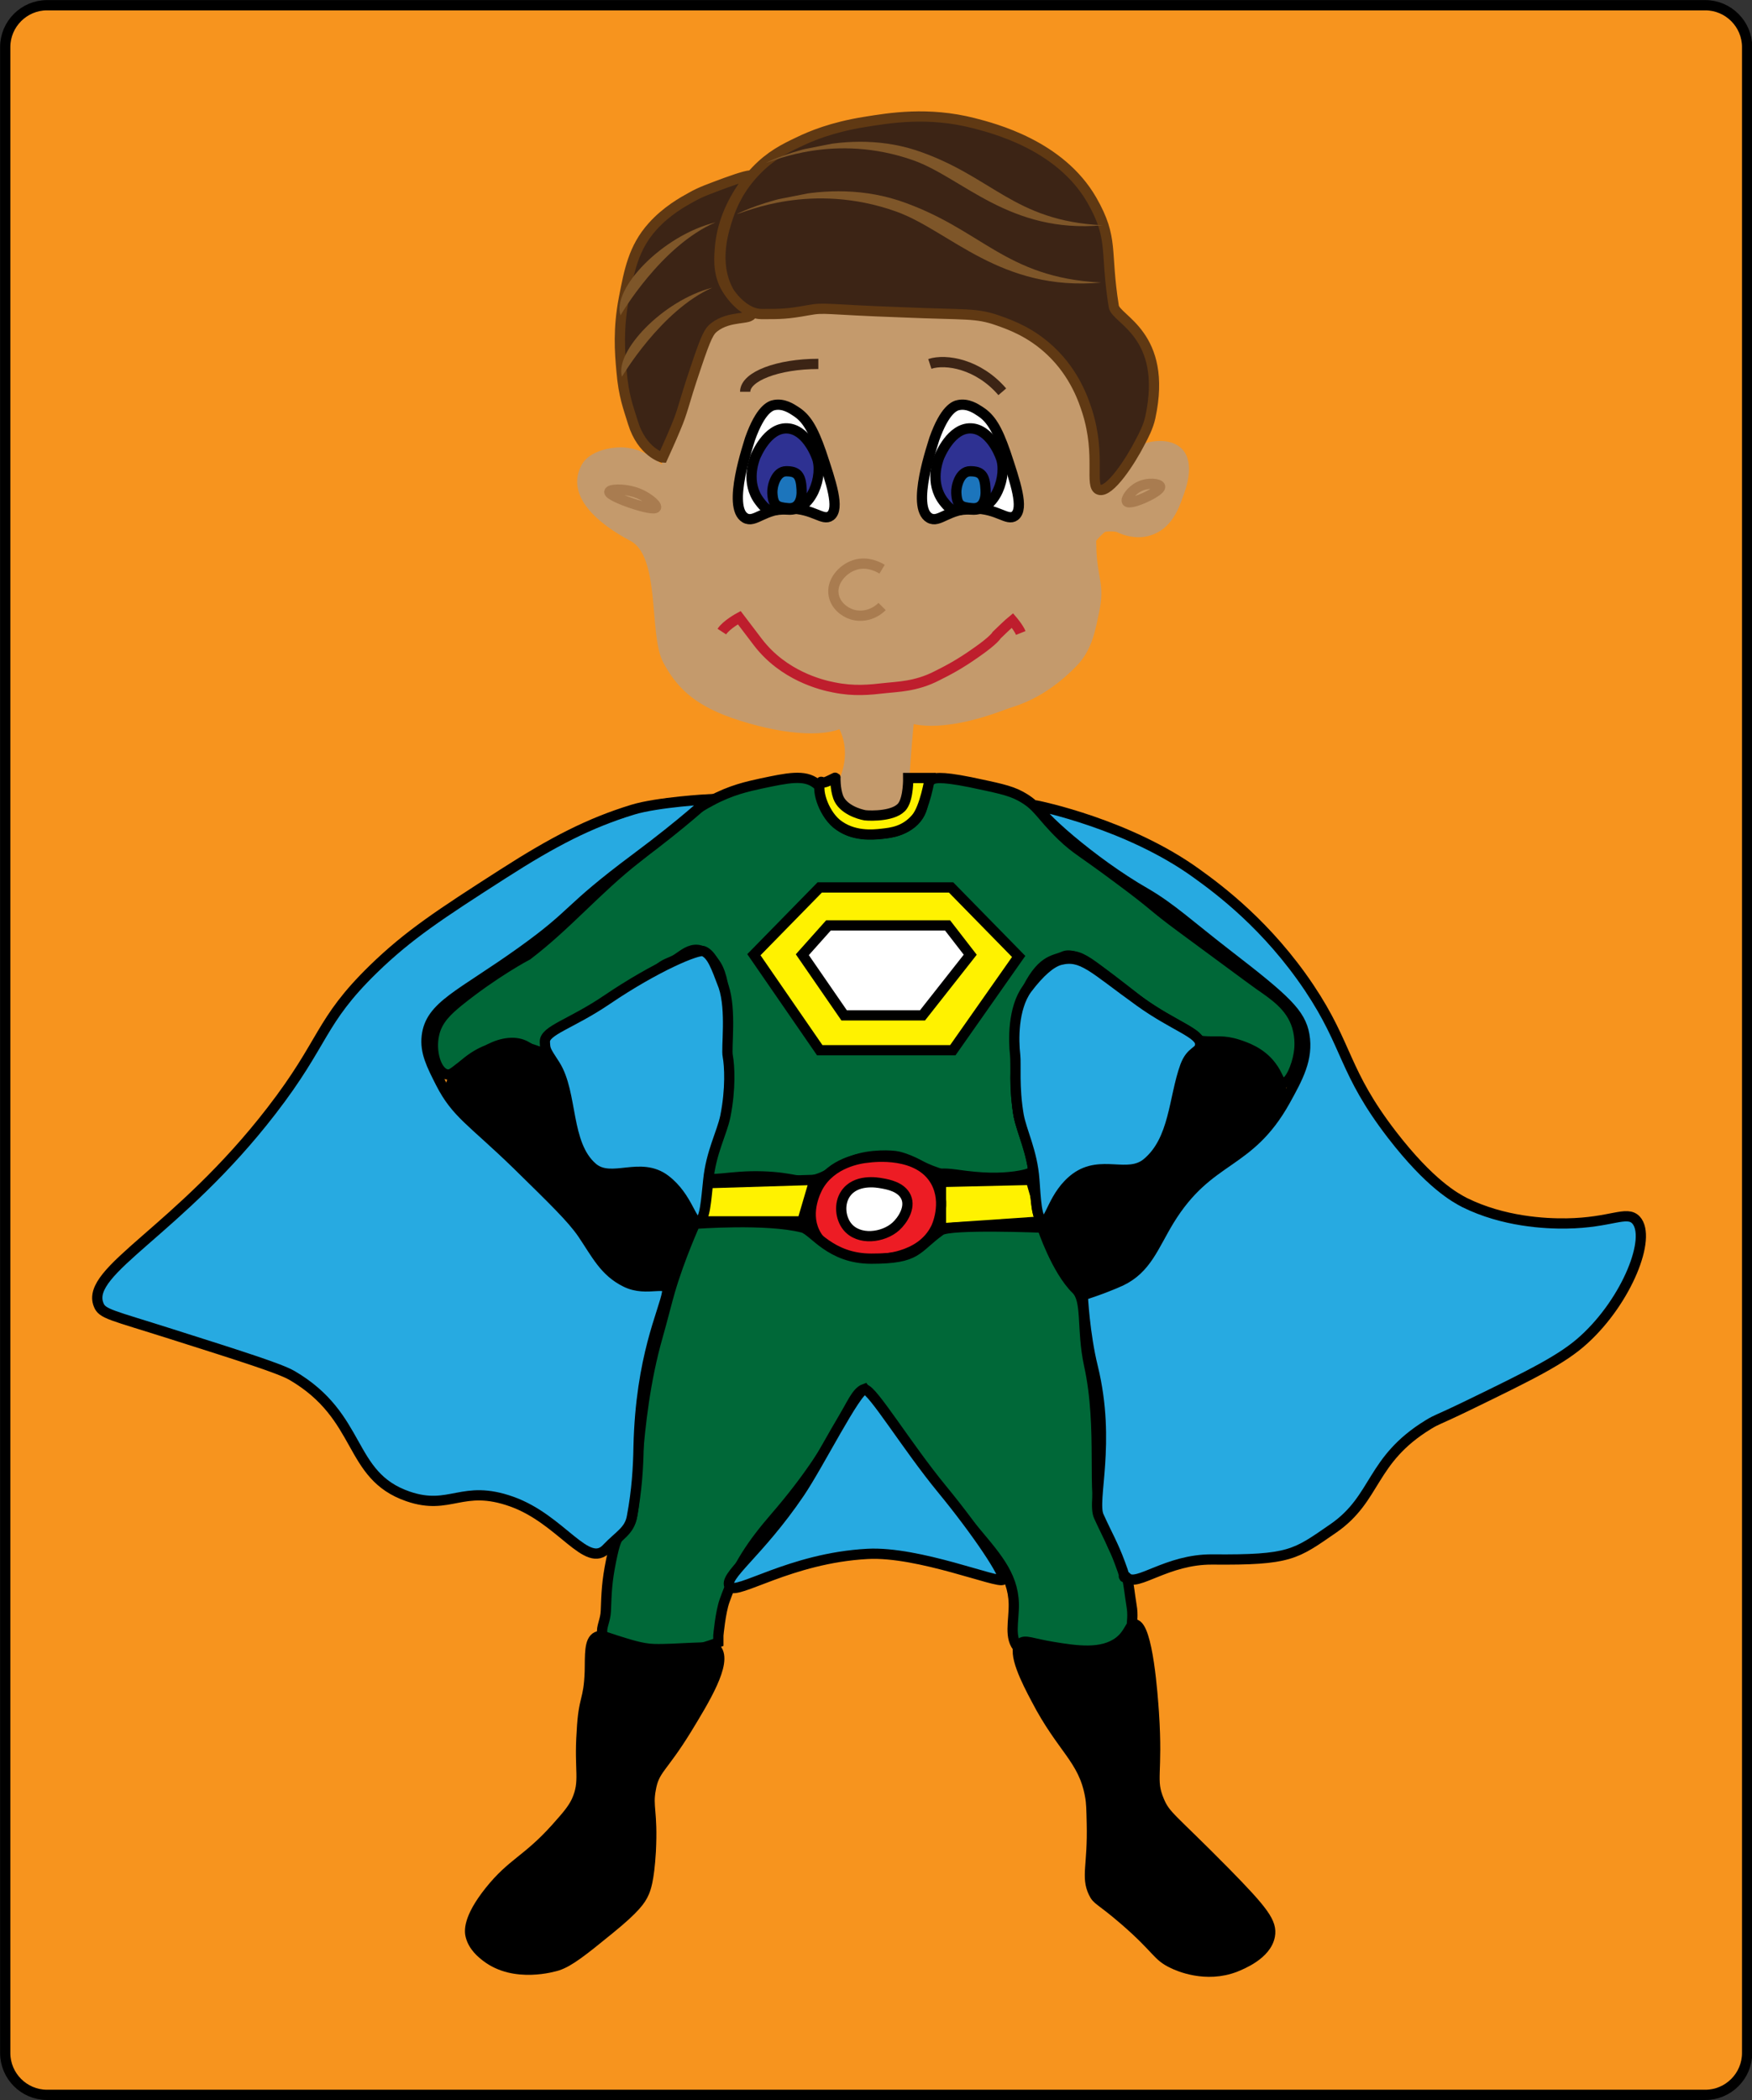 <?xml version="1.0" encoding="utf-8"?>
<!-- Generator: Adobe Illustrator 18.1.0, SVG Export Plug-In . SVG Version: 6.00 Build 0)  -->
<!DOCTYPE svg PUBLIC "-//W3C//DTD SVG 1.1//EN" "http://www.w3.org/Graphics/SVG/1.1/DTD/svg11.dtd">
<svg version="1.1" id="Layer_1" xmlns="http://www.w3.org/2000/svg" xmlns:xlink="http://www.w3.org/1999/xlink" x="0px" y="0px"
	 viewBox="0 0 502.9 602.5" enable-background="new 0 0 502.9 602.5" xml:space="preserve">
<rect x="0" y="0" width="502.9" height="602.5" fill="#333333" stroke="none"/>
<symbol  id="Brown_Hair_1" viewBox="-8.1 -3.4 16.2 6.8">
	<g>
		<path fill="#7E5629" d="M-8.1,2.5c0,0,10.4-0.9,16.2-5.9C3.6,2-5.5,4.9-8.1,2.5z"/>
	</g>
</symbol>
<symbol  id="Brown_Hair_4" viewBox="-11.3 -7.7 22.7 15.4">
	<path fill="#7E5629" d="M-11.3,7c0,0,5.6,2.6,10.6-1.9c5-4.6,5.8-10.2,12-12.7C4.7-6.5,2.2,0.9-1,4C-6.1,8.9-10.8,7-11.3,7z"/>
</symbol>
<path fill="#F7941E" stroke="#000000" stroke-width="2.942" stroke-miterlimit="10" d="M489.5,601h-476c-6.6,0-12-5.4-12-12V13.5
	c0-6.6,5.4-12,12-12h476c6.6,0,12,5.4,12,12V589C501.5,595.6,496.1,601,489.5,601z"/>
<path fill="#C49A6C" stroke="#C49A6C" stroke-width="2.942" stroke-miterlimit="10" d="M259.2,229.3c0,0,0.8-14.8,1.8-23.5
	c0,0,7.6,3.8,27.3-3.7c2.3-0.9,10.4-2.5,19.7-12.1c4.3-4.4,5.1-10.3,6-14.4c1.8-8.3-0.6-9-0.8-19.2c0,0-2-0.6,3.1-5
	c0.7-0.6,4.1-0.5,4.9-0.1c1.8,0.9,5.1,2,8.6,0.9c5.3-1.6,7.2-6.9,8.3-10c0.9-2.3,3.4-9.2,0-12.5c-2.5-2.4-7.1-1.9-10-0.8
	c-9,3.3-10.4,14.6-13.3,14.2c-2.4-0.4,0.6-5.1-2.5-18.3c-0.9-3.7-0.5-4.6-4.6-12.3c-2.9-5.3-6.1-12.2-11-15.2
	c-5.2-3.1-10.2-6.4-24-7.4c-15.2-1.1-17.6-0.2-34.4-0.9c-7.1-0.3-17.4-0.3-32.3,6.5c-5.5,2.5-9.2,24.5-11.3,27.4
	c-7.8,10.5,0.1,13-0.7,15.8c0,0.1,0,0.1-0.1,0.1c-0.7,0.3-3.2-3.4-6.6-5.8c-1-0.7-4.4-3.1-9-3.2c-3,0-8.2,1-10,4.2
	c-4.3,7.6,4.1,15,13.4,19.9c9.6,5.1,5.9,27.8,10,35.5c3.4,6.3,7.8,11.3,18.9,15.2c13.3,4.6,25.6,5.6,31,2.7c0,0,0,0,0,0
	c4.9,8.2,0.8,16.5,0.8,16.5c0,1-0.1,2.6-0.1,4.6c1.2,1,3.3,2.3,6.3,3.1c0.8,0.2,1.8,0.4,3,0.4C256,231.9,259.2,229.3,259.2,229.3z"
	/>
<path fill="#006838" stroke="#000000" stroke-width="2.942" stroke-miterlimit="10" d="M234.3,224.8c-3.4-2.7-8.3-1.6-15.9,0
	c-3.6,0.8-8.5,1.8-14.4,5c-8.9,4.7-13.2,10-21.3,16.4c-11.4,8.9-20,19.2-31.3,27.8c-0.2,0.1-9.5,5-19.9,13.4c-2.9,2.4-6,5.1-6.9,9.4
	c-1.1,4.8,0.6,10.7,3.5,11.4c1.9,0.5,2.8-1.6,8.4-5c3.8-2.3,7-4.1,10.9-4c4,0.2,4.4,2.3,7.4,2.5c5.7,0.3,12.7-9.7,17-12.6
	c3.9-2.7,9.5-3.8,15.7-9.7c3.1-3,3.7-2.7,6.1-3.9c2.7-1.3,6.8-6.8,12,1.4c3.3,5.3,2.7,17.9,3,23.4c0.2,4.3,0,15.8-2.2,23.8
	c0,0-0.3,1.4-2.2,8.4l-1.3,5c0.7,1.8,6.7-0.3,15.9,0c9.3,0.3,10.4,2.1,14.9,1c5-1.3,5.4-3.4,11.3-5.6c4.9-1.8,11.1-1.5,12.8-1.1
	c5,1.3,5.7,2.8,11.4,4.7c1.7,0.5,0.7-0.1,5.3,0.5c7.6,1.1,12.3,1.1,16.9,0.5c4.1-0.6,4.7-1.2,5-1.5c2.2-2.7-1.9-7.1-4-15.9
	c-0.6-2.8-0.9-9.9-0.9-18.3c0-4.8-1-8.8,2.6-16.5c4.7-10.2,8.3-9.6,11.2-10.9c3.4-1.5,9.6,3.3,21.8,12.9
	c9.9,7.7,12.5,10.9,18.4,11.4c3.4,0.3,5.6-0.4,9.9,1c2.1,0.7,6.4,2.1,9.4,6c2.2,2.8,2.2,4.9,3.5,5c1.9,0.1,3.9-4.7,4.5-8.4
	c0.2-1.1,0.6-4.3-0.5-7.9c-1.8-5.8-6.6-8.9-10.9-11.9c0,0-1.6-1.1-22.3-16.4c-8.7-6.4-7.2-6-17.9-13.9c-11.1-8.3-12.1-8.3-16.4-12.4
	c-6.4-6.2-6.7-8.6-11.9-11.4c-3.1-1.7-6.9-2.4-14.4-4c-9-1.8-10.5-1.2-11.4-0.5c-3.2,2.4-0.6,6.7-4,10.9c-3.4,4.2-9.6,4.4-11.9,4.5
	c-2.4,0.1-7.3,0.2-10.9-3C235.8,232.4,238.2,227.8,234.3,224.8z"/>
<polygon fill="#FFF200" stroke="#000000" stroke-width="2.942" stroke-miterlimit="10" points="235.3,254.6 216.4,273.9 
	235.3,301.3 273.5,301.3 292.4,274.4 273,254.6 "/>
<polygon fill="#FFFFFF" stroke="#000000" stroke-width="2.942" stroke-miterlimit="10" points="230.3,273.9 242.3,291.3 
	264.8,291.3 278.5,273.9 272,265.5 237.8,265.5 "/>
<path stroke="#000000" stroke-width="2.942" stroke-miterlimit="10" d="M129.6,310.7c-0.8,3.3,1.7,6.7,8.9,13.9
	c15.7,15.7,17.8,13.6,24.3,21.8c6.3,8.1,7.5,14.1,16.4,20.4c3.8,2.7,6.5,3.7,8.9,3c4.8-1.4,6.5-8.6,7.4-12.9
	c1.1-4.9,2.5-10.9-1-15.4c-2.6-3.4-6.9-4.3-9.9-5c-6.7-1.4-8.4,1-11.9,0c-10.2-3-5.6-28.9-17.9-34.7c-5-2.4-11.8-1.4-14.6-0.6
	C137.5,301.9,130.8,306,129.6,310.7z"/>
<path stroke="#000000" stroke-width="2.942" stroke-miterlimit="10" d="M346,300.2c-11.2,4.3-6.7,28.8-18.9,34.8
	c-6.2,3-10.6-1.5-17.4,3c-6.7,4.4-7.8,12.5-7.9,13.4c-0.9,7.3,2.3,16.6,8.4,18.4c3.8,1.1,7.6-1.2,10.4-3c7.8-4.9,8.6-9.9,14.9-17.9
	c2.8-3.5,2.1-1.9,23.3-21.3c6.7-6.2,9.7-9,9.4-12.9c-0.4-5.6-6-11.8-8-12.8C358.2,300.7,351.4,298.2,346,300.2z"/>
<path fill="#FFF200" stroke="#000000" stroke-width="2.942" stroke-miterlimit="10" d="M201,339.5c-1,3.6-2,7.3-3,10.9h32.3
	l3.5-11.9L201,339.5z"/>
<polygon fill="#FFF200" stroke="#000000" stroke-width="2.942" stroke-miterlimit="10" points="270.1,339.1 270.1,352.4 
	299.3,350.4 295.9,338.5 "/>
<path fill="#ED1C24" stroke="#000000" stroke-width="2.942" stroke-miterlimit="10" d="M234.8,340.5c-0.4,0.8-3.8,7-1,12.9
	c3.6,7.7,14.3,7.9,16.4,7.9c2.4,0,14-0.1,18.4-8.9c0.2-0.3,3.4-7.2,0-13.4c-4.8-8.7-17.9-7.1-19.4-6.9
	C246.9,332.3,238.7,333.5,234.8,340.5z"/>
<path fill="#FFFFFF" stroke="#000000" stroke-width="2.942" stroke-miterlimit="10" d="M242.7,342.5c-1.9,2.8-1.5,6.9,0.5,9.4
	c3.3,4.1,10.3,3.2,13.9,0c2-1.8,4.3-5.4,3-8.4c-1.3-3-5.2-3.7-6.9-4C251.7,339.2,245.6,338.2,242.7,342.5z"/>
<path fill="#006838" stroke="#000000" stroke-width="2.942" stroke-miterlimit="10" d="M199.5,351.1c0,0-4.4,9.7-7.2,19.3
	c-0.5,1.6-2.3,8.7-3.5,12.9c-7.3,25.5-5.5,51.2-8.2,53.7c-3.7,3.4-4.2,6-5.2,10.8c-1.2,5.9-1.3,9.1-1.5,14.4c-0.1,2.7-1.4,4.7-1,6.4
	c0.5,2.5,4.6,3.7,7.4,4.5c1.6,0.4,8.3,1.4,13.5,1.1c5.7-0.3,12.4-3,12.4-3l0-2c0,0,0.6-6.7,1.8-10c3.5-9.9,8.1-16.5,14.5-23.9
	c19.9-23,21.2-35.2,25.6-36.8c0,0,8.2,12.2,30.5,39.3c6.8,8.2,12.2,13.7,12.4,22.3c0.1,5-1.5,9.9,1.5,12.9c0.7,0.7,1.9,1.6,9.4,2
	c13.6,0.8,17.6-1.7,18.9-2.5c1.3-0.9,3.8-2.6,4-5c0.1-2.3,0.5-4.1,0-6.9c-1.1-6.8-0.7-8.7-4.2-14.8c-1.6-2.7-2.7-6.3-4.2-9.5
	c-3.2-6.9,0.3-26.3-3.8-44.8c-2.2-10.2-0.4-18.4-3.7-21.6c-5.7-5.6-9.7-17.7-9.7-17.7s-26.5-1.1-29.2,0.8c-7.3,5.2-6.3,8.1-19.9,8.1
	c-11.8,0-16.4-7.9-19.6-8.9C220.1,349.5,199.5,351.1,199.5,351.1z"/>
<path stroke="#000000" stroke-width="2.942" stroke-miterlimit="10" d="M169.3,479.5c0.1-4.7-0.2-8.8,2-9.9c1.2-0.6,2.4,0,5.5,1
	c3.6,1.1,7.3,2.4,10.9,2.5c6,0.2,17-1.1,17.9,0c3.3,3.8-3.6,14.9-8.4,22.8c-7.1,11.6-9.4,11.6-10.4,17.4c-1,5.2,0.6,6.2,0,17.9
	c-0.5,8.4-1.5,10.8-2,11.9c-0.9,2-2.4,4.3-9.9,10.4c-7.6,6.2-11.5,9.3-14.9,10.4c-1,0.3-12.3,3.7-20.4-2.5c-1.3-1-3.7-2.9-4.5-6
	c-0.3-1.2-0.9-4.9,5.5-12.9c6.5-8.1,10.6-8.7,18.9-17.9c3.2-3.6,4.8-5.4,6-7.9c2.6-5.8,0.7-8.5,1.5-19.9
	C167.5,486.7,169,488.3,169.3,479.5z"/>
<path stroke="#000000" stroke-width="2.942" stroke-miterlimit="10" d="M297.4,487.4c-2.6-4.9-7-13.4-4.5-15.9c1.3-1.2,3.2,0,9.4,1
	c6.7,1.1,14,2.2,18.9-1.5c3.1-2.4,3.1-5.1,4.5-5c3.8,0.3,5.2,21,5.5,25.3c1.2,18-1.1,19.1,1.5,25.3c1.9,4.5,3.4,4.7,18.9,20.4
	c11.1,11.3,13.6,14.6,12.9,18.4c-1,5.4-8.2,8.2-9.9,8.9c-8.5,3.3-16.5-0.3-17.9-1c-4.7-2.2-4.1-3.9-13.9-12.4
	c-7.2-6.2-7.8-5.6-8.9-7.9c-2.2-4.6-0.2-7.8-0.5-19.9c-0.1-3.9-0.1-5.8-0.5-7.9C311,504.6,304.8,501.7,297.4,487.4z"/>
<path fill="#27AAE1" stroke="#000000" stroke-width="2.942" stroke-miterlimit="10" d="M298,231.2c0,0,25.9,5.2,45.5,19.4
	c6.4,4.6,20.3,14.9,32.3,32.8c11.3,16.9,9.7,23.9,23.8,42.2c10.9,14.1,18.1,18,20.8,19.4c11.1,5.5,23.2,6.1,29.3,6
	c12.8-0.2,17.2-3.8,19.9-1c4.6,5-2.6,23.1-14.9,34.3c-6.2,5.7-15.2,10.1-33.3,18.9c-9.5,4.6-8.6,3.8-11.4,5.5
	c-16.7,10.2-14.7,21.1-27.3,29.8c-10.9,7.5-12.3,9.1-34.7,8.9c-13.1-0.1-21.7,8-24.5,5.2c-2.3-2.3,0.8,3.3-2-4.1
	c-1.9-5.2-3.8-8.4-6.1-13.5c-2.1-4.5,3.6-20.9-1.7-42.7c-2.4-9.7-2.9-20.7-2.9-20.7s5.3-1.6,10.9-4.1c7.4-3.5,9.4-10,13.9-17.4
	c11.5-18.7,22.7-15.3,33.3-34.3c3.6-6.5,6.7-12.1,5.5-18.9c-1.1-6.1-5.2-10-21.8-22.8c-11.4-8.8-16.4-13.6-23.8-17.9
	C313.4,247.4,296.9,232.6,298,231.2z"/>
<g>
	<path fill="#27AAE1" stroke="#000000" stroke-width="2.942" stroke-miterlimit="10" d="M304.3,275.4c5.3-3.7,9.3,2.2,22.8,11.9
		c10,7.2,17.6,9.1,17.4,12.4c-0.1,2.3-2.6,1.6-4.3,6.2c-3.3,9.1-3,21.2-11,27.8c-5.5,4.5-13.1-1.1-20.4,4.2
		c-6.5,4.8-7.3,12.8-9.4,12.4c-1.9-0.3-2.1-6.6-2.5-11.9c-0.6-8-3.6-13.6-4.5-18.4c-1.4-8.1-0.9-14.6-0.3-17.3
		c0.5-2.3,4.2-6.6,6.7-13.5C301,283.5,302.1,277,304.3,275.4z"/>
</g>
<path fill="#27AAE1" stroke="#000000" stroke-width="2.942" stroke-miterlimit="10" d="M287.9,453.2c-1.2,1.3-24.2-8.2-38.9-7.4
	c-22.2,1.2-37.6,12-39.5,9.4c-2.2-2.8,8.2-9.5,20-26.9c5.5-8.1,16.3-29.7,18.7-29.7c2.2,0,12,16.2,22.1,28.5
	C280.5,439.5,288.9,452.1,287.9,453.2z"/>
<path fill="#27AAE1" stroke="#000000" stroke-width="2.942" stroke-miterlimit="10" d="M174.2,444.2c-5.7,6.2-13-8.3-27.3-13.4
	c-14.3-5.1-17.6,2.7-29.8-1.5c-17.4-6-12.9-22.8-33.3-34.7c-3.5-2-13.9-5.3-34.7-11.9c-17.3-5.5-19.8-5.7-20.8-8.4
	c-3.9-9.8,22.9-21,49.6-55.6c15.4-19.9,13.7-25.5,29.3-40.7c10.1-9.8,19.1-15.7,37.2-27.3c14.5-9.3,24.8-14.6,37.2-18.4
	c7.2-2.2,21.8-3,21.8-3s-6.7,6.4-20.8,16.9c-20.4,15.2-16.9,15.4-32.8,26.8c-17.6,12.6-26.3,15.5-27.3,24.3c-0.5,4.5,1.3,8.1,4,13.4
	c4.5,8.8,8.9,10.8,21.8,23.3c10.5,10.3,15.8,15.4,18.9,19.9c4,5.9,6.3,10.9,12.4,13.9c6.2,3.1,12.5-1,11.9,3
	c-0.9,5.5-7.6,18.4-8.2,44.2c-0.1,6.1-0.5,12.6-1.9,20.1C180.7,439.2,177.7,440.5,174.2,444.2z"/>
<g>
	<path fill="#27AAE1" stroke="#000000" stroke-width="2.942" stroke-miterlimit="10" d="M304.3,275.4c6.3-1.6,9.3,2.2,22.8,11.9
		c10,7.2,17.6,9.1,17.4,12.4c-0.1,2.3-2.6,1.6-4.3,6.2c-3.3,9.1-3,21.2-11,27.8c-5.5,4.5-13.1-1.1-20.4,4.2
		c-6.5,4.8-7.3,12.8-9.4,12.4c-1.9-0.3-2.1-6.6-2.5-11.9c-0.6-8-3.6-13.6-4.5-18.4c-1.4-8.1-0.7-14.6-1-17.3
		c-0.5-4.1-0.7-13.4,3.4-19C298.5,278.8,301.7,276.1,304.3,275.4z"/>
</g>
<g>
	<path fill="#27AAE1" stroke="#000000" stroke-width="2.942" stroke-miterlimit="10" d="M202,272.9c-1.5-0.7-13.6,4.3-27.9,14
		c-10.2,6.9-17.8,8.7-17.7,12c0.1,2.3,0.1,2.3,2.9,6.6c5.2,8.2,2.9,22.7,10.8,29.5c5.4,4.6,13.7-2,20.9,3.5c6.4,4.9,7.4,12.3,9.5,12
		c1.9-0.3,2.2-6.5,2.8-11.9c0.8-8,3.9-13.5,4.9-18.3c1.6-8,1.2-14.6,0.7-17.3c-0.5-2.3,1.1-13.1-1.2-20
		C205.5,277.2,204.4,274,202,272.9z"/>
</g>
<path fill="#FFF200" stroke="#000000" stroke-width="2.942" stroke-miterlimit="10" d="M235.7,224.3c0.1-0.2,0,0.8,2.4-0.4
	c2-1,1.7-0.8,1.7-0.8s-0.1,3.1,0.8,5.6c1.3,3.5,6,4.9,7.7,5.2c1.8,0.2,8.7,0.3,10.8-2.7c1.7-2.4,1.6-8,1.6-8h6.2c0,0-1.4,8.7-4,11.6
	c-3.2,3.7-7,4.1-9.7,4.4c-2.6,0.3-8.4,0.9-13.1-2.9C236.1,232.9,234.2,226,235.7,224.3z"/>
<path fill="none" stroke="#A97C50" stroke-width="2.942" stroke-miterlimit="10" d="M323.5,143.9c-0.5-0.7,1.2-3.2,3.5-4.3
	c2.6-1.3,5.9-0.8,6,0C333.3,141,324.4,145.1,323.5,143.9z"/>
<path fill="none" stroke="#A97C50" stroke-width="2.942" stroke-miterlimit="10" d="M188.3,145.6c0.4-0.7-2.8-3.5-6.4-4.5
	c-3-0.9-6.8-0.8-7,0C174.7,142.5,187.6,146.9,188.3,145.6z"/>
<g>
	<path fill="#FFFFFF" stroke="#000000" stroke-width="2.942" stroke-miterlimit="10" d="M266.8,148.6c2.8,1.6,5.3-2.7,12.7-2.7
		c6.9,0,9.6,3.7,11.8,2.1c2.7-2.1,0.2-9.5-2.7-18.2c-2.4-6.9-4.3-9.9-7.3-11.8c-1.2-0.8-3.5-2.3-6.1-1.8c-1.2,0.2-4,1.3-7,9.7
		C267.8,127.4,261.4,145.5,266.8,148.6z"/>
	<path fill="#2E3192" stroke="#000000" stroke-width="2.942" stroke-miterlimit="10" d="M270.8,143.8c-4-5.3-1.6-11.6-1.2-12.7
		c0.2-0.4,3.4-8.4,9.1-8.2c5.3,0.2,8.1,7.1,8.5,8.2c2.1,5.1-1.4,15.7-8.3,15.1C274.1,145.9,273.9,147.8,270.8,143.8z"/>
	<path fill="#1C75BC" stroke="#000000" stroke-width="2.942" stroke-miterlimit="10" d="M279,145.8c-3.2-0.3-4.3-0.7-4.5-4.4
		c-0.1-1.7,0.9-6.2,4-6.2c3.1,0,4.2,1.1,4.4,5.2C283.1,143.3,282.2,146.1,279,145.8z"/>
</g>
<g>
	<path fill="#FFFFFF" stroke="#000000" stroke-width="2.942" stroke-miterlimit="10" d="M213.9,148.6c2.8,1.6,5.3-2.7,12.7-2.7
		c6.9,0,9.6,3.7,11.8,2.1c2.7-2.1,0.2-9.5-2.7-18.2c-2.4-6.9-4.3-9.9-7.3-11.8c-1.2-0.8-3.5-2.3-6.1-1.8c-1.2,0.2-4,1.3-7,9.7
		C214.9,127.4,208.6,145.5,213.9,148.6z"/>
	<path fill="#2E3192" stroke="#000000" stroke-width="2.942" stroke-miterlimit="10" d="M218,143.8c-4-5.3-1.6-11.6-1.2-12.7
		c0.2-0.4,3.4-8.4,9.1-8.2c5.3,0.2,8.1,7.1,8.5,8.2c2.1,5.1-1.4,15.7-8.3,15.1C221.3,145.9,221,147.8,218,143.8z"/>
	<path fill="#1C75BC" stroke="#000000" stroke-width="2.942" stroke-miterlimit="10" d="M226.2,145.8c-3.2-0.3-4.3-0.7-4.5-4.4
		c-0.1-1.7,0.9-6.2,4-6.2c3.1,0,4.2,1.1,4.4,5.2C230.3,143.3,229.3,146.1,226.2,145.8z"/>
</g>
<path fill="none" stroke="#3C2415" stroke-width="2.942" stroke-miterlimit="10" d="M266.9,104.4c4.6-1.5,13.9,0,20.8,8"/>
<path fill="none" stroke="#3C2415" stroke-width="2.942" stroke-miterlimit="10" d="M213.9,112.4c0-4.4,9.4-8,21-8"/>
<line fill="none" stroke="#000000" stroke-width="2.942" stroke-miterlimit="10" x1="272.3" y1="111.3" x2="272.3" y2="111.3"/>
<g>
	<path fill="none" stroke="#A97C50" stroke-width="2.942" stroke-miterlimit="10" d="M253.2,163.3c-0.5-0.3-4-2.5-7.9-1.2
		c-3.4,1.1-6.7,4.7-6,8.6c0.5,2.9,3,4.9,5.3,5.6c3,0.9,6.3,0,8.6-2.3"/>
</g>
<path fill="none" stroke="#BE1E2D" stroke-width="2.942" stroke-miterlimit="10" d="M207.2,181.2c1.3-2,5-4,5-4s3.2,4.2,5.4,7.1
	c7.3,9.5,18,12.2,21.7,12.9c5.8,1.2,10.4,0.7,14.8,0.2c3.4-0.4,8.8-0.4,14.8-3.5c3.2-1.6,6.5-3.3,11.3-6.7c5.2-3.6,5.9-5,5.9-5
	c3.5-3.4,4.5-4.2,4.5-4.2s1.8,2.1,2.4,3.6"/>
<path fill="#3C2415" stroke="#603913" stroke-width="2.942" stroke-miterlimit="10" d="M181.7,121.3c-1.3-4.3-2.7-7.6-3.3-14.9
	c-0.5-5.4-1-12.1,0.7-20.9c1.5-7.7,2.7-14.4,8.2-20.5c4-4.5,8.9-7.2,11.1-8.4c2.8-1.6,5.2-2.4,10-4.2c4.4-1.6,7.6-2.5,7.1-1.8
	c-1.1,1.6-8.2,9.3-8.9,21.3c-0.2,2.5-0.5,7.6,2.6,11.8c2.8,3.8,6.9,4.7,6.6,6.3c-0.4,1.9-6.3,0.4-10.8,3.9
	c-1.4,1.1-2.2,2.3-5.3,11.6c-3.7,10.9-3.5,12-5.8,17.4c-1.1,2.7-3.7,8.4-3.7,8.4v0C190.1,131.3,184.3,129.7,181.7,121.3z"/>
<path fill="#3C2415" stroke="#603913" stroke-width="2.942" stroke-miterlimit="10" d="M229.1,40.8c3.7-1.8,9.7-4.3,19-5.8
	c7.4-1.2,18.3-3,31.3,0.3c5.8,1.5,24.9,6.3,34,22.1c6.4,11.2,3.7,14.3,6.3,30.5c0.6,3.8,15.6,8.1,10.5,31.8c-0.6,2.8-2,5.4-2.9,7.1
	c-2.8,5.5-8.8,14.7-11.8,13.7c-2.9-0.9,0.6-9.7-3.4-22.4c-1-3.1-3.5-10.8-10.5-17.4c-5.7-5.4-11.6-7.5-15-8.7
	c-6.5-2.3-9-1.6-27.6-2.4C236.3,88.8,237,88.1,232,89c-6.1,1.1-7.8,1.1-13.4,1.1c-4.7,0-8.6-5-9.5-6.6c-4.5-8.4-1.3-17.7,0-21.6
	c1-3,3.2-8.1,7.9-12.9C221.1,44.7,225.1,42.7,229.1,40.8z"/>
<use xlink:href="#Brown_Hair_4"  width="22.7" height="15.4" x="-11.3" y="-7.7" transform="matrix(4.293 -0.844 -0.521 -2.651 263.629 70.451)" overflow="visible"/>
<use xlink:href="#Brown_Hair_4"  width="22.7" height="15.4" x="-11.3" y="-7.7" transform="matrix(3.967 -0.78 -0.479 -2.434 268.041 54.944)" overflow="visible"/>
<use xlink:href="#Brown_Hair_1"  width="16.2" height="6.8" x="-8.1" y="-3.4" transform="matrix(0.928 -1.998 -2.076 -0.964 190.823 76.688)" overflow="visible"/>
<use xlink:href="#Brown_Hair_1"  width="16.2" height="6.8" x="-8.1" y="-3.4" transform="matrix(0.912 -1.905 -1.887 -0.904 190.633 94.9)" overflow="visible"/>
</svg>
